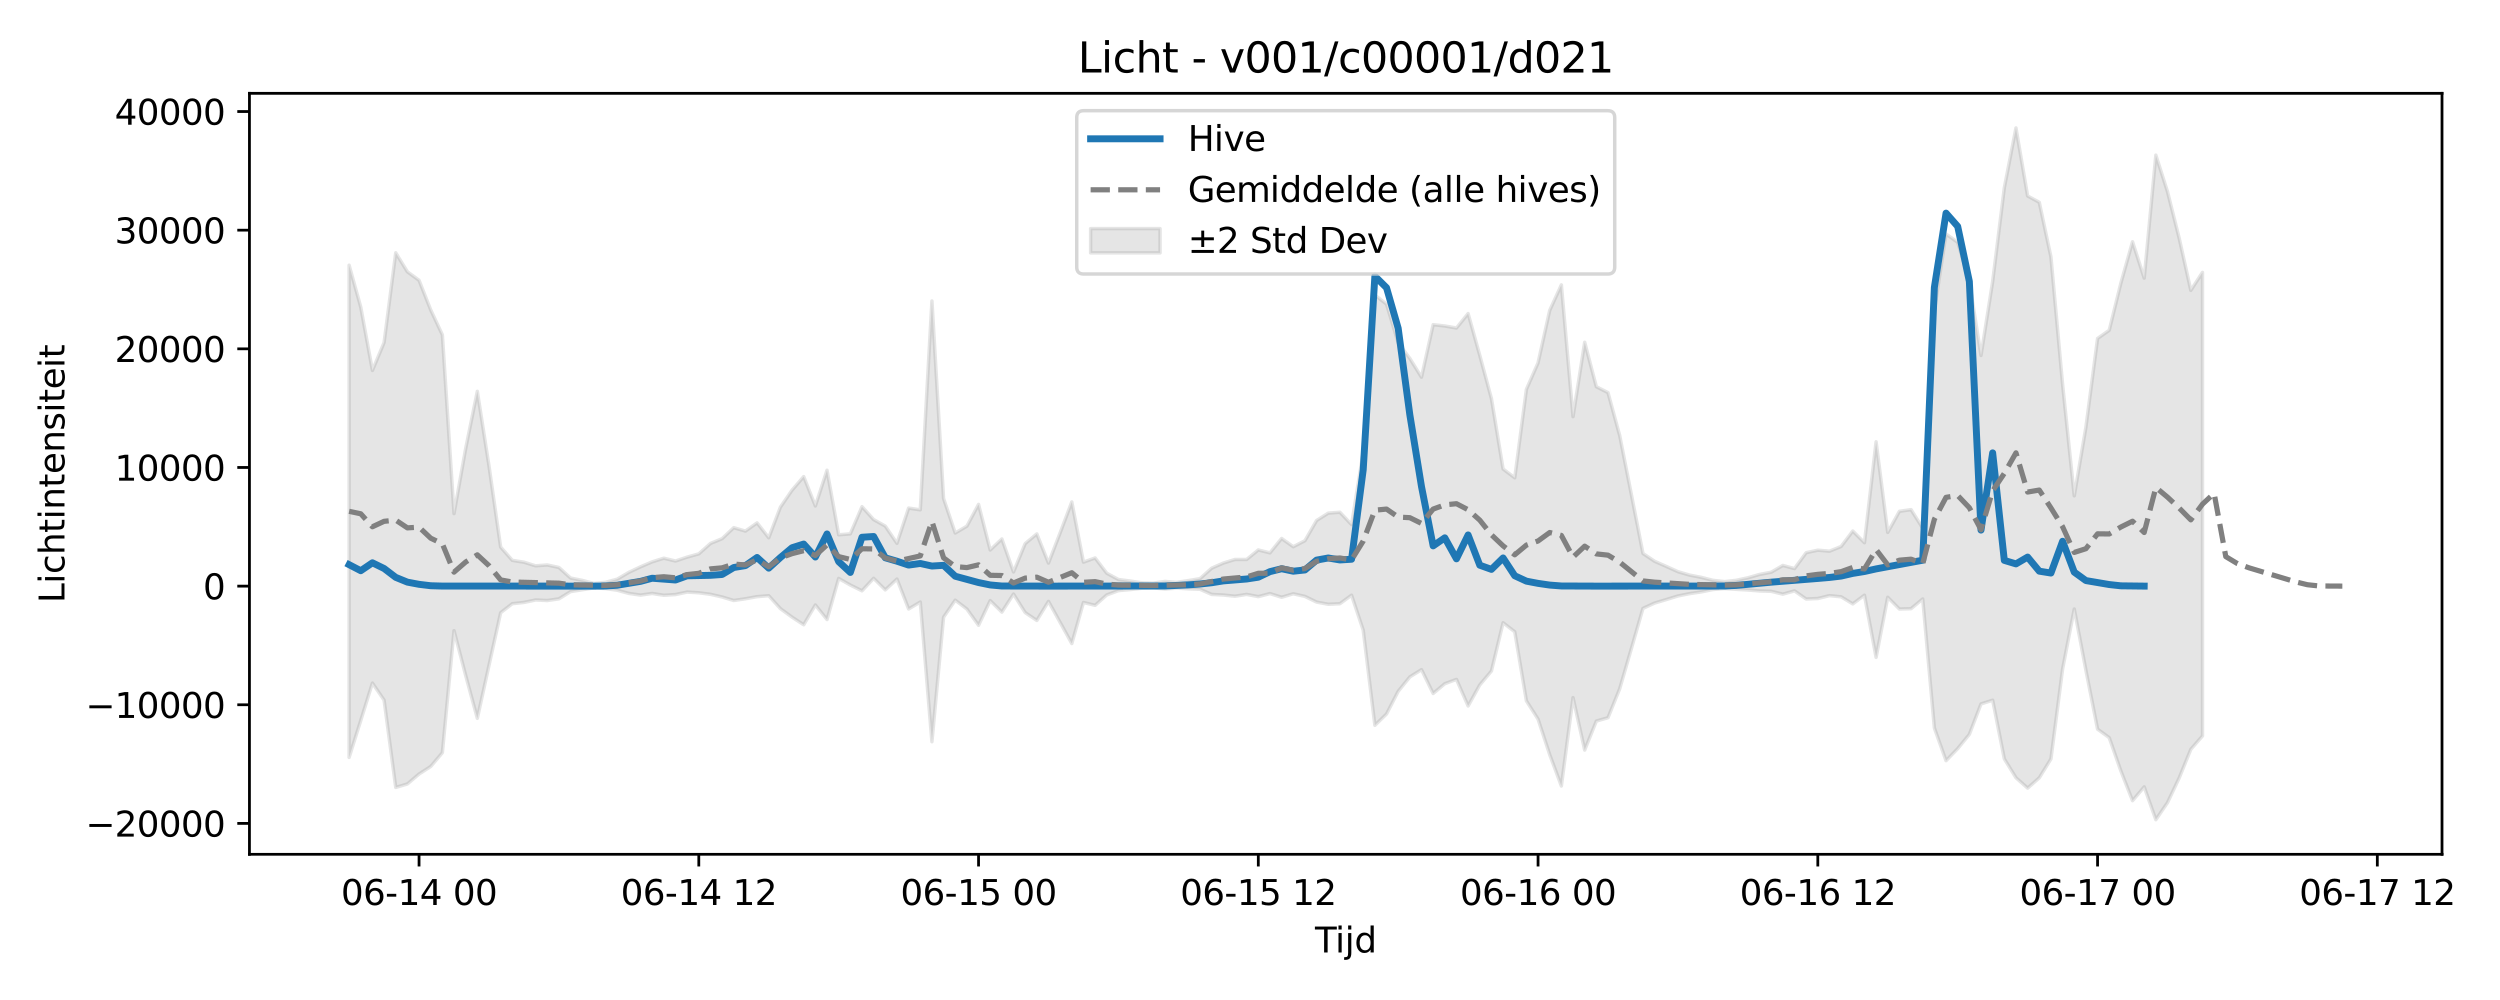<?xml version="1.0" encoding="utf-8" standalone="no"?>
<!DOCTYPE svg PUBLIC "-//W3C//DTD SVG 1.1//EN"
  "http://www.w3.org/Graphics/SVG/1.1/DTD/svg11.dtd">
<svg xmlns:xlink="http://www.w3.org/1999/xlink" width="720pt" height="288pt" viewBox="0 0 720 288" xmlns="http://www.w3.org/2000/svg" version="1.1">
 <defs>
  <style type="text/css">*{stroke-linejoin: round; stroke-linecap: butt}</style>
 </defs>
 <g id="figure_1">
  <g id="patch_1">
   <path d="M 0 288 
L 720 288 
L 720 0 
L 0 0 
z
" style="fill: #ffffff"/>
  </g>
  <g id="axes_1">
   <g id="patch_2">
    <path d="M 71.84 246.04 
L 703.299 246.04 
L 703.299 26.88 
L 71.84 26.88 
z
" style="fill: #ffffff"/>
   </g>
   <g id="FillBetweenPolyCollection_1">
    <defs>
     <path id="m03d4651eb2" d="M 100.543 -211.62 
L 100.543 -69.861 
L 103.9 -80.513 
L 107.257 -91.273 
L 110.614 -86.37 
L 113.971 -61.217 
L 117.328 -62.223 
L 120.685 -65.077 
L 124.042 -67.25 
L 127.399 -71.212 
L 130.756 -106.373 
L 134.113 -93.468 
L 137.47 -81.125 
L 140.827 -96.358 
L 144.184 -111.532 
L 147.541 -114.137 
L 150.898 -114.496 
L 154.255 -115.208 
L 157.612 -115.042 
L 160.969 -115.535 
L 164.326 -117.62 
L 167.683 -118.155 
L 171.041 -118.686 
L 174.398 -118.492 
L 177.755 -118.012 
L 181.112 -117.095 
L 184.469 -116.61 
L 187.826 -117.082 
L 191.183 -116.559 
L 194.54 -116.765 
L 197.897 -117.484 
L 201.254 -117.279 
L 204.611 -116.839 
L 207.968 -116.068 
L 211.325 -115.056 
L 214.682 -115.552 
L 218.039 -116.162 
L 221.396 -116.434 
L 224.753 -112.716 
L 228.11 -110.261 
L 231.467 -108.065 
L 234.824 -113.762 
L 238.181 -109.57 
L 241.538 -121.41 
L 244.895 -119.507 
L 248.252 -117.844 
L 251.609 -121.451 
L 254.966 -118.106 
L 258.324 -121.234 
L 261.681 -112.611 
L 265.038 -114.618 
L 268.395 -74.378 
L 271.752 -110.25 
L 275.109 -115.155 
L 278.466 -112.595 
L 281.823 -107.914 
L 285.18 -115.03 
L 288.537 -111.712 
L 291.894 -116.92 
L 295.251 -111.573 
L 298.608 -109.309 
L 301.965 -114.801 
L 305.322 -108.74 
L 308.679 -102.659 
L 312.036 -114.487 
L 315.393 -113.664 
L 318.75 -116.665 
L 322.107 -117.897 
L 325.464 -118.2 
L 328.821 -118.581 
L 332.178 -118.687 
L 335.535 -118.357 
L 338.892 -118.63 
L 342.25 -118.407 
L 345.607 -118.287 
L 348.964 -116.803 
L 352.321 -116.635 
L 355.678 -116.285 
L 359.035 -116.811 
L 362.392 -116.166 
L 365.749 -117.049 
L 369.106 -115.983 
L 372.463 -116.992 
L 375.82 -116.238 
L 379.177 -114.603 
L 382.534 -113.967 
L 385.891 -114.124 
L 389.248 -116.587 
L 392.605 -106.515 
L 395.962 -79.109 
L 399.319 -82.362 
L 402.676 -88.894 
L 406.033 -93.043 
L 409.39 -95.142 
L 412.747 -88.27 
L 416.104 -91.09 
L 419.461 -92.335 
L 422.818 -84.683 
L 426.176 -90.737 
L 429.533 -94.744 
L 432.89 -108.651 
L 436.247 -106.047 
L 439.604 -86.151 
L 442.961 -80.887 
L 446.318 -70.666 
L 449.675 -61.631 
L 453.032 -87.084 
L 456.389 -71.981 
L 459.746 -80.326 
L 463.103 -81.302 
L 466.46 -89.608 
L 469.817 -101.139 
L 473.174 -112.784 
L 476.531 -114.318 
L 479.888 -115.324 
L 483.245 -116.359 
L 486.602 -117.036 
L 489.959 -117.527 
L 493.316 -118.218 
L 496.673 -118.494 
L 500.03 -118.268 
L 503.387 -118.079 
L 506.744 -117.798 
L 510.101 -117.703 
L 513.459 -116.878 
L 516.816 -117.828 
L 520.173 -115.484 
L 523.53 -115.628 
L 526.887 -116.454 
L 530.244 -116.121 
L 533.601 -114.074 
L 536.958 -116.587 
L 540.315 -98.667 
L 543.672 -115.979 
L 547.029 -112.597 
L 550.386 -112.692 
L 553.743 -115.501 
L 557.1 -78.341 
L 560.457 -68.92 
L 563.814 -72.391 
L 567.171 -76.503 
L 570.528 -85.272 
L 573.885 -86.346 
L 577.242 -69.448 
L 580.599 -64.003 
L 583.956 -61.027 
L 587.313 -63.995 
L 590.67 -69.428 
L 594.027 -95.313 
L 597.385 -112.607 
L 600.742 -94.965 
L 604.099 -77.996 
L 607.456 -75.56 
L 610.813 -65.965 
L 614.17 -57.398 
L 617.527 -61.376 
L 620.884 -51.922 
L 624.241 -56.845 
L 627.598 -63.935 
L 630.955 -72.19 
L 634.312 -76.044 
L 634.312 -209.554 
L 634.312 -209.554 
L 630.955 -204.375 
L 627.598 -219.443 
L 624.241 -232.795 
L 620.884 -243.323 
L 617.527 -207.906 
L 614.17 -218.376 
L 610.813 -206.476 
L 607.456 -192.883 
L 604.099 -190.521 
L 600.742 -164.98 
L 597.385 -145.197 
L 594.027 -177.292 
L 590.67 -214.006 
L 587.313 -229.735 
L 583.956 -231.558 
L 580.599 -251.158 
L 577.242 -233.904 
L 573.885 -206.949 
L 570.528 -185.611 
L 567.171 -207.057 
L 563.814 -218.211 
L 560.457 -220.609 
L 557.1 -198.549 
L 553.743 -135.871 
L 550.386 -141.226 
L 547.029 -140.741 
L 543.672 -134.667 
L 540.315 -160.769 
L 536.958 -131.689 
L 533.601 -135.063 
L 530.244 -130.611 
L 526.887 -129.257 
L 523.53 -129.551 
L 520.173 -128.822 
L 516.816 -124.25 
L 513.459 -125.152 
L 510.101 -123.2 
L 506.744 -122.559 
L 503.387 -121.594 
L 500.03 -120.87 
L 496.673 -120.494 
L 493.316 -120.869 
L 489.959 -121.724 
L 486.602 -122.374 
L 483.245 -123.36 
L 479.888 -124.877 
L 476.531 -126.352 
L 473.174 -128.601 
L 469.817 -145.674 
L 466.46 -162.605 
L 463.103 -174.928 
L 459.746 -176.627 
L 456.389 -189.43 
L 453.032 -167.997 
L 449.675 -205.956 
L 446.318 -198.613 
L 442.961 -183.508 
L 439.604 -175.869 
L 436.247 -150.389 
L 432.89 -152.933 
L 429.533 -173.211 
L 426.176 -185.658 
L 422.818 -197.7 
L 419.461 -193.532 
L 416.104 -194.117 
L 412.747 -194.499 
L 409.39 -179.364 
L 406.033 -184.769 
L 402.676 -189.268 
L 399.319 -200.409 
L 395.962 -203.023 
L 392.605 -157.842 
L 389.248 -136.916 
L 385.891 -140.475 
L 382.534 -140.217 
L 379.177 -138.1 
L 375.82 -132.276 
L 372.463 -130.544 
L 369.106 -132.926 
L 365.749 -128.777 
L 362.392 -129.619 
L 359.035 -126.873 
L 355.678 -126.873 
L 352.321 -125.84 
L 348.964 -124.367 
L 345.607 -121.353 
L 342.25 -120.795 
L 338.892 -120.29 
L 335.535 -120.551 
L 332.178 -120.069 
L 328.821 -120.153 
L 325.464 -120.669 
L 322.107 -121.104 
L 318.75 -122.91 
L 315.393 -127.311 
L 312.036 -126.105 
L 308.679 -143.445 
L 305.322 -134.554 
L 301.965 -125.829 
L 298.608 -134.235 
L 295.251 -131.439 
L 291.894 -123.272 
L 288.537 -132.784 
L 285.18 -129.601 
L 281.823 -142.739 
L 278.466 -136.473 
L 275.109 -134.488 
L 271.752 -144.431 
L 268.395 -201.32 
L 265.038 -141.171 
L 261.681 -141.674 
L 258.324 -131.524 
L 254.966 -136.486 
L 251.609 -138.359 
L 248.252 -142.077 
L 244.895 -134.256 
L 241.538 -133.977 
L 238.181 -152.573 
L 234.824 -142.286 
L 231.467 -150.743 
L 228.11 -146.834 
L 224.753 -141.931 
L 221.396 -133.119 
L 218.039 -137.416 
L 214.682 -135.043 
L 211.325 -136.033 
L 207.968 -132.862 
L 204.611 -131.481 
L 201.254 -128.49 
L 197.897 -127.55 
L 194.54 -126.428 
L 191.183 -127.236 
L 187.826 -126.19 
L 184.469 -124.753 
L 181.112 -123.166 
L 177.755 -121.198 
L 174.398 -120.301 
L 171.041 -119.973 
L 167.683 -120.855 
L 164.326 -121.525 
L 160.969 -124.567 
L 157.612 -125.29 
L 154.255 -125.047 
L 150.898 -126.09 
L 147.541 -126.617 
L 144.184 -130.446 
L 140.827 -153.831 
L 137.47 -175.294 
L 134.113 -158.822 
L 130.756 -140.078 
L 127.399 -191.568 
L 124.042 -198.759 
L 120.685 -207.275 
L 117.328 -209.727 
L 113.971 -215.197 
L 110.614 -189.35 
L 107.257 -181.314 
L 103.9 -199.551 
L 100.543 -211.62 
z
" style="stroke: #808080; stroke-opacity: 0.2"/>
    </defs>
    <g clip-path="url(#paff074bd10)">
     <use xlink:href="#m03d4651eb2" x="0" y="288" style="fill: #808080; fill-opacity: 0.2; stroke: #808080; stroke-opacity: 0.2"/>
    </g>
   </g>
   <g id="matplotlib.axis_1">
    <g id="xtick_1">
     <g id="line2d_1">
      <defs>
       <path id="mab33d8d52a" d="M 0 0 
L 0 3.5 
" style="stroke: #000000; stroke-width: 0.8"/>
      </defs>
      <g>
       <use xlink:href="#mab33d8d52a" x="120.685" y="246.04" style="stroke: #000000; stroke-width: 0.8"/>
      </g>
     </g>
     <g id="text_1">
      <!-- 06-14 00 -->
      <g transform="translate(98.204 260.638) scale(0.1 -0.1)">
       <defs>
        <path id="DejaVuSans-30" d="M 2034 4250 
Q 1547 4250 1301 3770 
Q 1056 3291 1056 2328 
Q 1056 1369 1301 889 
Q 1547 409 2034 409 
Q 2525 409 2770 889 
Q 3016 1369 3016 2328 
Q 3016 3291 2770 3770 
Q 2525 4250 2034 4250 
z
M 2034 4750 
Q 2819 4750 3233 4129 
Q 3647 3509 3647 2328 
Q 3647 1150 3233 529 
Q 2819 -91 2034 -91 
Q 1250 -91 836 529 
Q 422 1150 422 2328 
Q 422 3509 836 4129 
Q 1250 4750 2034 4750 
z
" transform="scale(0.016)"/>
        <path id="DejaVuSans-36" d="M 2113 2584 
Q 1688 2584 1439 2293 
Q 1191 2003 1191 1497 
Q 1191 994 1439 701 
Q 1688 409 2113 409 
Q 2538 409 2786 701 
Q 3034 994 3034 1497 
Q 3034 2003 2786 2293 
Q 2538 2584 2113 2584 
z
M 3366 4563 
L 3366 3988 
Q 3128 4100 2886 4159 
Q 2644 4219 2406 4219 
Q 1781 4219 1451 3797 
Q 1122 3375 1075 2522 
Q 1259 2794 1537 2939 
Q 1816 3084 2150 3084 
Q 2853 3084 3261 2657 
Q 3669 2231 3669 1497 
Q 3669 778 3244 343 
Q 2819 -91 2113 -91 
Q 1303 -91 875 529 
Q 447 1150 447 2328 
Q 447 3434 972 4092 
Q 1497 4750 2381 4750 
Q 2619 4750 2861 4703 
Q 3103 4656 3366 4563 
z
" transform="scale(0.016)"/>
        <path id="DejaVuSans-2d" d="M 313 2009 
L 1997 2009 
L 1997 1497 
L 313 1497 
L 313 2009 
z
" transform="scale(0.016)"/>
        <path id="DejaVuSans-31" d="M 794 531 
L 1825 531 
L 1825 4091 
L 703 3866 
L 703 4441 
L 1819 4666 
L 2450 4666 
L 2450 531 
L 3481 531 
L 3481 0 
L 794 0 
L 794 531 
z
" transform="scale(0.016)"/>
        <path id="DejaVuSans-34" d="M 2419 4116 
L 825 1625 
L 2419 1625 
L 2419 4116 
z
M 2253 4666 
L 3047 4666 
L 3047 1625 
L 3713 1625 
L 3713 1100 
L 3047 1100 
L 3047 0 
L 2419 0 
L 2419 1100 
L 313 1100 
L 313 1709 
L 2253 4666 
z
" transform="scale(0.016)"/>
        <path id="DejaVuSans-20" transform="scale(0.016)"/>
       </defs>
       <use xlink:href="#DejaVuSans-30"/>
       <use xlink:href="#DejaVuSans-36" transform="translate(63.623 0)"/>
       <use xlink:href="#DejaVuSans-2d" transform="translate(127.246 0)"/>
       <use xlink:href="#DejaVuSans-31" transform="translate(163.33 0)"/>
       <use xlink:href="#DejaVuSans-34" transform="translate(226.953 0)"/>
       <use xlink:href="#DejaVuSans-20" transform="translate(290.576 0)"/>
       <use xlink:href="#DejaVuSans-30" transform="translate(322.363 0)"/>
       <use xlink:href="#DejaVuSans-30" transform="translate(385.986 0)"/>
      </g>
     </g>
    </g>
    <g id="xtick_2">
     <g id="line2d_2">
      <g>
       <use xlink:href="#mab33d8d52a" x="201.254" y="246.04" style="stroke: #000000; stroke-width: 0.8"/>
      </g>
     </g>
     <g id="text_2">
      <!-- 06-14 12 -->
      <g transform="translate(178.773 260.638) scale(0.1 -0.1)">
       <defs>
        <path id="DejaVuSans-32" d="M 1228 531 
L 3431 531 
L 3431 0 
L 469 0 
L 469 531 
Q 828 903 1448 1529 
Q 2069 2156 2228 2338 
Q 2531 2678 2651 2914 
Q 2772 3150 2772 3378 
Q 2772 3750 2511 3984 
Q 2250 4219 1831 4219 
Q 1534 4219 1204 4116 
Q 875 4013 500 3803 
L 500 4441 
Q 881 4594 1212 4672 
Q 1544 4750 1819 4750 
Q 2544 4750 2975 4387 
Q 3406 4025 3406 3419 
Q 3406 3131 3298 2873 
Q 3191 2616 2906 2266 
Q 2828 2175 2409 1742 
Q 1991 1309 1228 531 
z
" transform="scale(0.016)"/>
       </defs>
       <use xlink:href="#DejaVuSans-30"/>
       <use xlink:href="#DejaVuSans-36" transform="translate(63.623 0)"/>
       <use xlink:href="#DejaVuSans-2d" transform="translate(127.246 0)"/>
       <use xlink:href="#DejaVuSans-31" transform="translate(163.33 0)"/>
       <use xlink:href="#DejaVuSans-34" transform="translate(226.953 0)"/>
       <use xlink:href="#DejaVuSans-20" transform="translate(290.576 0)"/>
       <use xlink:href="#DejaVuSans-31" transform="translate(322.363 0)"/>
       <use xlink:href="#DejaVuSans-32" transform="translate(385.986 0)"/>
      </g>
     </g>
    </g>
    <g id="xtick_3">
     <g id="line2d_3">
      <g>
       <use xlink:href="#mab33d8d52a" x="281.823" y="246.04" style="stroke: #000000; stroke-width: 0.8"/>
      </g>
     </g>
     <g id="text_3">
      <!-- 06-15 00 -->
      <g transform="translate(259.342 260.638) scale(0.1 -0.1)">
       <defs>
        <path id="DejaVuSans-35" d="M 691 4666 
L 3169 4666 
L 3169 4134 
L 1269 4134 
L 1269 2991 
Q 1406 3038 1543 3061 
Q 1681 3084 1819 3084 
Q 2600 3084 3056 2656 
Q 3513 2228 3513 1497 
Q 3513 744 3044 326 
Q 2575 -91 1722 -91 
Q 1428 -91 1123 -41 
Q 819 9 494 109 
L 494 744 
Q 775 591 1075 516 
Q 1375 441 1709 441 
Q 2250 441 2565 725 
Q 2881 1009 2881 1497 
Q 2881 1984 2565 2268 
Q 2250 2553 1709 2553 
Q 1456 2553 1204 2497 
Q 953 2441 691 2322 
L 691 4666 
z
" transform="scale(0.016)"/>
       </defs>
       <use xlink:href="#DejaVuSans-30"/>
       <use xlink:href="#DejaVuSans-36" transform="translate(63.623 0)"/>
       <use xlink:href="#DejaVuSans-2d" transform="translate(127.246 0)"/>
       <use xlink:href="#DejaVuSans-31" transform="translate(163.33 0)"/>
       <use xlink:href="#DejaVuSans-35" transform="translate(226.953 0)"/>
       <use xlink:href="#DejaVuSans-20" transform="translate(290.576 0)"/>
       <use xlink:href="#DejaVuSans-30" transform="translate(322.363 0)"/>
       <use xlink:href="#DejaVuSans-30" transform="translate(385.986 0)"/>
      </g>
     </g>
    </g>
    <g id="xtick_4">
     <g id="line2d_4">
      <g>
       <use xlink:href="#mab33d8d52a" x="362.392" y="246.04" style="stroke: #000000; stroke-width: 0.8"/>
      </g>
     </g>
     <g id="text_4">
      <!-- 06-15 12 -->
      <g transform="translate(339.911 260.638) scale(0.1 -0.1)">
       <use xlink:href="#DejaVuSans-30"/>
       <use xlink:href="#DejaVuSans-36" transform="translate(63.623 0)"/>
       <use xlink:href="#DejaVuSans-2d" transform="translate(127.246 0)"/>
       <use xlink:href="#DejaVuSans-31" transform="translate(163.33 0)"/>
       <use xlink:href="#DejaVuSans-35" transform="translate(226.953 0)"/>
       <use xlink:href="#DejaVuSans-20" transform="translate(290.576 0)"/>
       <use xlink:href="#DejaVuSans-31" transform="translate(322.363 0)"/>
       <use xlink:href="#DejaVuSans-32" transform="translate(385.986 0)"/>
      </g>
     </g>
    </g>
    <g id="xtick_5">
     <g id="line2d_5">
      <g>
       <use xlink:href="#mab33d8d52a" x="442.961" y="246.04" style="stroke: #000000; stroke-width: 0.8"/>
      </g>
     </g>
     <g id="text_5">
      <!-- 06-16 00 -->
      <g transform="translate(420.48 260.638) scale(0.1 -0.1)">
       <use xlink:href="#DejaVuSans-30"/>
       <use xlink:href="#DejaVuSans-36" transform="translate(63.623 0)"/>
       <use xlink:href="#DejaVuSans-2d" transform="translate(127.246 0)"/>
       <use xlink:href="#DejaVuSans-31" transform="translate(163.33 0)"/>
       <use xlink:href="#DejaVuSans-36" transform="translate(226.953 0)"/>
       <use xlink:href="#DejaVuSans-20" transform="translate(290.576 0)"/>
       <use xlink:href="#DejaVuSans-30" transform="translate(322.363 0)"/>
       <use xlink:href="#DejaVuSans-30" transform="translate(385.986 0)"/>
      </g>
     </g>
    </g>
    <g id="xtick_6">
     <g id="line2d_6">
      <g>
       <use xlink:href="#mab33d8d52a" x="523.53" y="246.04" style="stroke: #000000; stroke-width: 0.8"/>
      </g>
     </g>
     <g id="text_6">
      <!-- 06-16 12 -->
      <g transform="translate(501.049 260.638) scale(0.1 -0.1)">
       <use xlink:href="#DejaVuSans-30"/>
       <use xlink:href="#DejaVuSans-36" transform="translate(63.623 0)"/>
       <use xlink:href="#DejaVuSans-2d" transform="translate(127.246 0)"/>
       <use xlink:href="#DejaVuSans-31" transform="translate(163.33 0)"/>
       <use xlink:href="#DejaVuSans-36" transform="translate(226.953 0)"/>
       <use xlink:href="#DejaVuSans-20" transform="translate(290.576 0)"/>
       <use xlink:href="#DejaVuSans-31" transform="translate(322.363 0)"/>
       <use xlink:href="#DejaVuSans-32" transform="translate(385.986 0)"/>
      </g>
     </g>
    </g>
    <g id="xtick_7">
     <g id="line2d_7">
      <g>
       <use xlink:href="#mab33d8d52a" x="604.099" y="246.04" style="stroke: #000000; stroke-width: 0.8"/>
      </g>
     </g>
     <g id="text_7">
      <!-- 06-17 00 -->
      <g transform="translate(581.618 260.638) scale(0.1 -0.1)">
       <defs>
        <path id="DejaVuSans-37" d="M 525 4666 
L 3525 4666 
L 3525 4397 
L 1831 0 
L 1172 0 
L 2766 4134 
L 525 4134 
L 525 4666 
z
" transform="scale(0.016)"/>
       </defs>
       <use xlink:href="#DejaVuSans-30"/>
       <use xlink:href="#DejaVuSans-36" transform="translate(63.623 0)"/>
       <use xlink:href="#DejaVuSans-2d" transform="translate(127.246 0)"/>
       <use xlink:href="#DejaVuSans-31" transform="translate(163.33 0)"/>
       <use xlink:href="#DejaVuSans-37" transform="translate(226.953 0)"/>
       <use xlink:href="#DejaVuSans-20" transform="translate(290.576 0)"/>
       <use xlink:href="#DejaVuSans-30" transform="translate(322.363 0)"/>
       <use xlink:href="#DejaVuSans-30" transform="translate(385.986 0)"/>
      </g>
     </g>
    </g>
    <g id="xtick_8">
     <g id="line2d_8">
      <g>
       <use xlink:href="#mab33d8d52a" x="684.668" y="246.04" style="stroke: #000000; stroke-width: 0.8"/>
      </g>
     </g>
     <g id="text_8">
      <!-- 06-17 12 -->
      <g transform="translate(662.187 260.638) scale(0.1 -0.1)">
       <use xlink:href="#DejaVuSans-30"/>
       <use xlink:href="#DejaVuSans-36" transform="translate(63.623 0)"/>
       <use xlink:href="#DejaVuSans-2d" transform="translate(127.246 0)"/>
       <use xlink:href="#DejaVuSans-31" transform="translate(163.33 0)"/>
       <use xlink:href="#DejaVuSans-37" transform="translate(226.953 0)"/>
       <use xlink:href="#DejaVuSans-20" transform="translate(290.576 0)"/>
       <use xlink:href="#DejaVuSans-31" transform="translate(322.363 0)"/>
       <use xlink:href="#DejaVuSans-32" transform="translate(385.986 0)"/>
      </g>
     </g>
    </g>
    <g id="text_9">
     <!-- Tijd -->
     <g transform="translate(378.72 274.317) scale(0.1 -0.1)">
      <defs>
       <path id="DejaVuSans-54" d="M -19 4666 
L 3928 4666 
L 3928 4134 
L 2272 4134 
L 2272 0 
L 1638 0 
L 1638 4134 
L -19 4134 
L -19 4666 
z
" transform="scale(0.016)"/>
       <path id="DejaVuSans-69" d="M 603 3500 
L 1178 3500 
L 1178 0 
L 603 0 
L 603 3500 
z
M 603 4863 
L 1178 4863 
L 1178 4134 
L 603 4134 
L 603 4863 
z
" transform="scale(0.016)"/>
       <path id="DejaVuSans-6a" d="M 603 3500 
L 1178 3500 
L 1178 -63 
Q 1178 -731 923 -1031 
Q 669 -1331 103 -1331 
L -116 -1331 
L -116 -844 
L 38 -844 
Q 366 -844 484 -692 
Q 603 -541 603 -63 
L 603 3500 
z
M 603 4863 
L 1178 4863 
L 1178 4134 
L 603 4134 
L 603 4863 
z
" transform="scale(0.016)"/>
       <path id="DejaVuSans-64" d="M 2906 2969 
L 2906 4863 
L 3481 4863 
L 3481 0 
L 2906 0 
L 2906 525 
Q 2725 213 2448 61 
Q 2172 -91 1784 -91 
Q 1150 -91 751 415 
Q 353 922 353 1747 
Q 353 2572 751 3078 
Q 1150 3584 1784 3584 
Q 2172 3584 2448 3432 
Q 2725 3281 2906 2969 
z
M 947 1747 
Q 947 1113 1208 752 
Q 1469 391 1925 391 
Q 2381 391 2643 752 
Q 2906 1113 2906 1747 
Q 2906 2381 2643 2742 
Q 2381 3103 1925 3103 
Q 1469 3103 1208 2742 
Q 947 2381 947 1747 
z
" transform="scale(0.016)"/>
      </defs>
      <use xlink:href="#DejaVuSans-54"/>
      <use xlink:href="#DejaVuSans-69" transform="translate(57.959 0)"/>
      <use xlink:href="#DejaVuSans-6a" transform="translate(85.742 0)"/>
      <use xlink:href="#DejaVuSans-64" transform="translate(113.525 0)"/>
     </g>
    </g>
   </g>
   <g id="matplotlib.axis_2">
    <g id="ytick_1">
     <g id="line2d_9">
      <defs>
       <path id="m330a0e0209" d="M 0 0 
L -3.5 0 
" style="stroke: #000000; stroke-width: 0.8"/>
      </defs>
      <g>
       <use xlink:href="#m330a0e0209" x="71.84" y="237.143" style="stroke: #000000; stroke-width: 0.8"/>
      </g>
     </g>
     <g id="text_10">
      <!-- −20000 -->
      <g transform="translate(24.648 240.943) scale(0.1 -0.1)">
       <defs>
        <path id="DejaVuSans-2212" d="M 678 2272 
L 4684 2272 
L 4684 1741 
L 678 1741 
L 678 2272 
z
" transform="scale(0.016)"/>
       </defs>
       <use xlink:href="#DejaVuSans-2212"/>
       <use xlink:href="#DejaVuSans-32" transform="translate(83.789 0)"/>
       <use xlink:href="#DejaVuSans-30" transform="translate(147.412 0)"/>
       <use xlink:href="#DejaVuSans-30" transform="translate(211.035 0)"/>
       <use xlink:href="#DejaVuSans-30" transform="translate(274.658 0)"/>
       <use xlink:href="#DejaVuSans-30" transform="translate(338.281 0)"/>
      </g>
     </g>
    </g>
    <g id="ytick_2">
     <g id="line2d_10">
      <g>
       <use xlink:href="#m330a0e0209" x="71.84" y="202.973" style="stroke: #000000; stroke-width: 0.8"/>
      </g>
     </g>
     <g id="text_11">
      <!-- −10000 -->
      <g transform="translate(24.648 206.772) scale(0.1 -0.1)">
       <use xlink:href="#DejaVuSans-2212"/>
       <use xlink:href="#DejaVuSans-31" transform="translate(83.789 0)"/>
       <use xlink:href="#DejaVuSans-30" transform="translate(147.412 0)"/>
       <use xlink:href="#DejaVuSans-30" transform="translate(211.035 0)"/>
       <use xlink:href="#DejaVuSans-30" transform="translate(274.658 0)"/>
       <use xlink:href="#DejaVuSans-30" transform="translate(338.281 0)"/>
      </g>
     </g>
    </g>
    <g id="ytick_3">
     <g id="line2d_11">
      <g>
       <use xlink:href="#m330a0e0209" x="71.84" y="168.802" style="stroke: #000000; stroke-width: 0.8"/>
      </g>
     </g>
     <g id="text_12">
      <!-- 0 -->
      <g transform="translate(58.477 172.601) scale(0.1 -0.1)">
       <use xlink:href="#DejaVuSans-30"/>
      </g>
     </g>
    </g>
    <g id="ytick_4">
     <g id="line2d_12">
      <g>
       <use xlink:href="#m330a0e0209" x="71.84" y="134.632" style="stroke: #000000; stroke-width: 0.8"/>
      </g>
     </g>
     <g id="text_13">
      <!-- 10000 -->
      <g transform="translate(33.028 138.431) scale(0.1 -0.1)">
       <use xlink:href="#DejaVuSans-31"/>
       <use xlink:href="#DejaVuSans-30" transform="translate(63.623 0)"/>
       <use xlink:href="#DejaVuSans-30" transform="translate(127.246 0)"/>
       <use xlink:href="#DejaVuSans-30" transform="translate(190.869 0)"/>
       <use xlink:href="#DejaVuSans-30" transform="translate(254.492 0)"/>
      </g>
     </g>
    </g>
    <g id="ytick_5">
     <g id="line2d_13">
      <g>
       <use xlink:href="#m330a0e0209" x="71.84" y="100.461" style="stroke: #000000; stroke-width: 0.8"/>
      </g>
     </g>
     <g id="text_14">
      <!-- 20000 -->
      <g transform="translate(33.028 104.26) scale(0.1 -0.1)">
       <use xlink:href="#DejaVuSans-32"/>
       <use xlink:href="#DejaVuSans-30" transform="translate(63.623 0)"/>
       <use xlink:href="#DejaVuSans-30" transform="translate(127.246 0)"/>
       <use xlink:href="#DejaVuSans-30" transform="translate(190.869 0)"/>
       <use xlink:href="#DejaVuSans-30" transform="translate(254.492 0)"/>
      </g>
     </g>
    </g>
    <g id="ytick_6">
     <g id="line2d_14">
      <g>
       <use xlink:href="#m330a0e0209" x="71.84" y="66.291" style="stroke: #000000; stroke-width: 0.8"/>
      </g>
     </g>
     <g id="text_15">
      <!-- 30000 -->
      <g transform="translate(33.028 70.09) scale(0.1 -0.1)">
       <defs>
        <path id="DejaVuSans-33" d="M 2597 2516 
Q 3050 2419 3304 2112 
Q 3559 1806 3559 1356 
Q 3559 666 3084 287 
Q 2609 -91 1734 -91 
Q 1441 -91 1130 -33 
Q 819 25 488 141 
L 488 750 
Q 750 597 1062 519 
Q 1375 441 1716 441 
Q 2309 441 2620 675 
Q 2931 909 2931 1356 
Q 2931 1769 2642 2001 
Q 2353 2234 1838 2234 
L 1294 2234 
L 1294 2753 
L 1863 2753 
Q 2328 2753 2575 2939 
Q 2822 3125 2822 3475 
Q 2822 3834 2567 4026 
Q 2313 4219 1838 4219 
Q 1578 4219 1281 4162 
Q 984 4106 628 3988 
L 628 4550 
Q 988 4650 1302 4700 
Q 1616 4750 1894 4750 
Q 2613 4750 3031 4423 
Q 3450 4097 3450 3541 
Q 3450 3153 3228 2886 
Q 3006 2619 2597 2516 
z
" transform="scale(0.016)"/>
       </defs>
       <use xlink:href="#DejaVuSans-33"/>
       <use xlink:href="#DejaVuSans-30" transform="translate(63.623 0)"/>
       <use xlink:href="#DejaVuSans-30" transform="translate(127.246 0)"/>
       <use xlink:href="#DejaVuSans-30" transform="translate(190.869 0)"/>
       <use xlink:href="#DejaVuSans-30" transform="translate(254.492 0)"/>
      </g>
     </g>
    </g>
    <g id="ytick_7">
     <g id="line2d_15">
      <g>
       <use xlink:href="#m330a0e0209" x="71.84" y="32.12" style="stroke: #000000; stroke-width: 0.8"/>
      </g>
     </g>
     <g id="text_16">
      <!-- 40000 -->
      <g transform="translate(33.028 35.919) scale(0.1 -0.1)">
       <use xlink:href="#DejaVuSans-34"/>
       <use xlink:href="#DejaVuSans-30" transform="translate(63.623 0)"/>
       <use xlink:href="#DejaVuSans-30" transform="translate(127.246 0)"/>
       <use xlink:href="#DejaVuSans-30" transform="translate(190.869 0)"/>
       <use xlink:href="#DejaVuSans-30" transform="translate(254.492 0)"/>
      </g>
     </g>
    </g>
    <g id="text_17">
     <!-- Lichtintensiteit -->
     <g transform="translate(18.568 173.656) rotate(-90) scale(0.1 -0.1)">
      <defs>
       <path id="DejaVuSans-4c" d="M 628 4666 
L 1259 4666 
L 1259 531 
L 3531 531 
L 3531 0 
L 628 0 
L 628 4666 
z
" transform="scale(0.016)"/>
       <path id="DejaVuSans-63" d="M 3122 3366 
L 3122 2828 
Q 2878 2963 2633 3030 
Q 2388 3097 2138 3097 
Q 1578 3097 1268 2742 
Q 959 2388 959 1747 
Q 959 1106 1268 751 
Q 1578 397 2138 397 
Q 2388 397 2633 464 
Q 2878 531 3122 666 
L 3122 134 
Q 2881 22 2623 -34 
Q 2366 -91 2075 -91 
Q 1284 -91 818 406 
Q 353 903 353 1747 
Q 353 2603 823 3093 
Q 1294 3584 2113 3584 
Q 2378 3584 2631 3529 
Q 2884 3475 3122 3366 
z
" transform="scale(0.016)"/>
       <path id="DejaVuSans-68" d="M 3513 2113 
L 3513 0 
L 2938 0 
L 2938 2094 
Q 2938 2591 2744 2837 
Q 2550 3084 2163 3084 
Q 1697 3084 1428 2787 
Q 1159 2491 1159 1978 
L 1159 0 
L 581 0 
L 581 4863 
L 1159 4863 
L 1159 2956 
Q 1366 3272 1645 3428 
Q 1925 3584 2291 3584 
Q 2894 3584 3203 3211 
Q 3513 2838 3513 2113 
z
" transform="scale(0.016)"/>
       <path id="DejaVuSans-74" d="M 1172 4494 
L 1172 3500 
L 2356 3500 
L 2356 3053 
L 1172 3053 
L 1172 1153 
Q 1172 725 1289 603 
Q 1406 481 1766 481 
L 2356 481 
L 2356 0 
L 1766 0 
Q 1100 0 847 248 
Q 594 497 594 1153 
L 594 3053 
L 172 3053 
L 172 3500 
L 594 3500 
L 594 4494 
L 1172 4494 
z
" transform="scale(0.016)"/>
       <path id="DejaVuSans-6e" d="M 3513 2113 
L 3513 0 
L 2938 0 
L 2938 2094 
Q 2938 2591 2744 2837 
Q 2550 3084 2163 3084 
Q 1697 3084 1428 2787 
Q 1159 2491 1159 1978 
L 1159 0 
L 581 0 
L 581 3500 
L 1159 3500 
L 1159 2956 
Q 1366 3272 1645 3428 
Q 1925 3584 2291 3584 
Q 2894 3584 3203 3211 
Q 3513 2838 3513 2113 
z
" transform="scale(0.016)"/>
       <path id="DejaVuSans-65" d="M 3597 1894 
L 3597 1613 
L 953 1613 
Q 991 1019 1311 708 
Q 1631 397 2203 397 
Q 2534 397 2845 478 
Q 3156 559 3463 722 
L 3463 178 
Q 3153 47 2828 -22 
Q 2503 -91 2169 -91 
Q 1331 -91 842 396 
Q 353 884 353 1716 
Q 353 2575 817 3079 
Q 1281 3584 2069 3584 
Q 2775 3584 3186 3129 
Q 3597 2675 3597 1894 
z
M 3022 2063 
Q 3016 2534 2758 2815 
Q 2500 3097 2075 3097 
Q 1594 3097 1305 2825 
Q 1016 2553 972 2059 
L 3022 2063 
z
" transform="scale(0.016)"/>
       <path id="DejaVuSans-73" d="M 2834 3397 
L 2834 2853 
Q 2591 2978 2328 3040 
Q 2066 3103 1784 3103 
Q 1356 3103 1142 2972 
Q 928 2841 928 2578 
Q 928 2378 1081 2264 
Q 1234 2150 1697 2047 
L 1894 2003 
Q 2506 1872 2764 1633 
Q 3022 1394 3022 966 
Q 3022 478 2636 193 
Q 2250 -91 1575 -91 
Q 1294 -91 989 -36 
Q 684 19 347 128 
L 347 722 
Q 666 556 975 473 
Q 1284 391 1588 391 
Q 1994 391 2212 530 
Q 2431 669 2431 922 
Q 2431 1156 2273 1281 
Q 2116 1406 1581 1522 
L 1381 1569 
Q 847 1681 609 1914 
Q 372 2147 372 2553 
Q 372 3047 722 3315 
Q 1072 3584 1716 3584 
Q 2034 3584 2315 3537 
Q 2597 3491 2834 3397 
z
" transform="scale(0.016)"/>
      </defs>
      <use xlink:href="#DejaVuSans-4c"/>
      <use xlink:href="#DejaVuSans-69" transform="translate(55.713 0)"/>
      <use xlink:href="#DejaVuSans-63" transform="translate(83.496 0)"/>
      <use xlink:href="#DejaVuSans-68" transform="translate(138.477 0)"/>
      <use xlink:href="#DejaVuSans-74" transform="translate(201.855 0)"/>
      <use xlink:href="#DejaVuSans-69" transform="translate(241.064 0)"/>
      <use xlink:href="#DejaVuSans-6e" transform="translate(268.848 0)"/>
      <use xlink:href="#DejaVuSans-74" transform="translate(332.227 0)"/>
      <use xlink:href="#DejaVuSans-65" transform="translate(371.436 0)"/>
      <use xlink:href="#DejaVuSans-6e" transform="translate(432.959 0)"/>
      <use xlink:href="#DejaVuSans-73" transform="translate(496.338 0)"/>
      <use xlink:href="#DejaVuSans-69" transform="translate(548.438 0)"/>
      <use xlink:href="#DejaVuSans-74" transform="translate(576.221 0)"/>
      <use xlink:href="#DejaVuSans-65" transform="translate(615.43 0)"/>
      <use xlink:href="#DejaVuSans-69" transform="translate(676.953 0)"/>
      <use xlink:href="#DejaVuSans-74" transform="translate(704.736 0)"/>
     </g>
    </g>
   </g>
   <g id="line2d_16">
    <path d="M 100.543 162.623 
L 103.9 164.366 
L 107.257 162.084 
L 110.614 163.726 
L 113.971 166.281 
L 117.328 167.653 
L 120.685 168.287 
L 124.042 168.691 
L 127.399 168.788 
L 171.041 168.801 
L 174.398 168.773 
L 177.755 168.548 
L 184.469 167.434 
L 187.826 166.53 
L 194.54 167.042 
L 197.897 165.833 
L 204.611 165.692 
L 207.968 165.451 
L 211.325 163.442 
L 214.682 162.896 
L 218.039 160.556 
L 221.396 163.624 
L 224.753 160.567 
L 228.11 157.75 
L 231.467 156.689 
L 234.824 160.424 
L 238.181 153.781 
L 241.538 161.752 
L 244.895 164.862 
L 248.252 154.729 
L 251.609 154.511 
L 254.966 160.646 
L 258.324 161.626 
L 261.681 162.746 
L 265.038 162.28 
L 268.395 163.022 
L 271.752 162.814 
L 275.109 165.956 
L 281.823 167.775 
L 285.18 168.464 
L 288.537 168.77 
L 301.965 168.802 
L 335.535 168.761 
L 342.25 168.443 
L 345.607 168.194 
L 348.964 167.831 
L 352.321 167.297 
L 359.035 166.751 
L 362.392 166.236 
L 365.749 164.63 
L 369.106 163.796 
L 372.463 164.509 
L 375.82 164.148 
L 379.177 161.31 
L 382.534 160.7 
L 385.891 161.27 
L 389.248 161.063 
L 392.605 135.283 
L 395.962 79.533 
L 399.319 82.865 
L 402.676 94.535 
L 406.033 119.468 
L 409.39 140.128 
L 412.747 157.213 
L 416.104 154.896 
L 419.461 160.94 
L 422.818 154.065 
L 426.176 162.778 
L 429.533 163.982 
L 432.89 160.691 
L 436.247 165.818 
L 439.604 167.371 
L 442.961 168.012 
L 446.318 168.501 
L 449.675 168.76 
L 459.746 168.802 
L 496.673 168.775 
L 500.03 168.6 
L 510.101 167.665 
L 523.53 166.593 
L 526.887 166.308 
L 530.244 165.911 
L 533.601 165.139 
L 536.958 164.595 
L 540.315 163.844 
L 553.743 161.342 
L 557.1 82.765 
L 560.457 61.387 
L 563.814 65.206 
L 567.171 81.049 
L 570.528 152.665 
L 573.885 130.427 
L 577.242 161.39 
L 580.599 162.402 
L 583.956 160.44 
L 587.313 164.498 
L 590.67 165.038 
L 594.027 155.886 
L 597.385 164.773 
L 600.742 167.205 
L 607.456 168.348 
L 610.813 168.717 
L 617.527 168.802 
L 617.527 168.802 
" clip-path="url(#paff074bd10)" style="fill: none; stroke: #1f77b4; stroke-width: 2; stroke-linecap: square"/>
   </g>
   <g id="line2d_17">
    <path d="M 100.543 147.26 
L 103.9 147.968 
L 107.257 151.707 
L 110.614 150.14 
L 113.971 149.793 
L 117.328 152.025 
L 120.685 151.824 
L 124.042 154.995 
L 127.399 156.61 
L 130.756 164.774 
L 134.113 161.855 
L 137.47 159.79 
L 140.827 162.906 
L 144.184 167.011 
L 147.541 167.623 
L 160.969 167.949 
L 164.326 168.428 
L 174.398 168.604 
L 177.755 168.395 
L 184.469 167.319 
L 187.826 166.364 
L 191.183 166.102 
L 194.54 166.404 
L 197.897 165.483 
L 201.254 165.116 
L 204.611 163.84 
L 207.968 163.535 
L 211.325 162.455 
L 214.682 162.702 
L 218.039 161.211 
L 221.396 163.223 
L 224.753 160.676 
L 228.11 159.452 
L 231.467 158.596 
L 234.824 159.976 
L 238.181 156.929 
L 241.538 160.306 
L 244.895 161.119 
L 248.252 158.039 
L 251.609 158.095 
L 254.966 160.704 
L 258.324 161.621 
L 265.038 160.105 
L 268.395 150.151 
L 271.752 160.659 
L 275.109 163.179 
L 278.466 163.466 
L 281.823 162.673 
L 285.18 165.684 
L 288.537 165.752 
L 291.894 167.904 
L 295.251 166.494 
L 298.608 166.228 
L 301.965 167.685 
L 308.679 164.948 
L 312.036 167.704 
L 315.393 167.513 
L 318.75 168.212 
L 322.107 168.499 
L 332.178 168.622 
L 342.25 168.399 
L 345.607 168.18 
L 352.321 166.763 
L 359.035 166.158 
L 362.392 165.108 
L 365.749 165.087 
L 369.106 163.545 
L 372.463 164.232 
L 375.82 163.743 
L 379.177 161.648 
L 382.534 160.908 
L 385.891 160.701 
L 389.248 161.249 
L 392.605 155.822 
L 395.962 146.934 
L 399.319 146.614 
L 402.676 148.919 
L 406.033 149.094 
L 409.39 150.747 
L 412.747 146.616 
L 416.104 145.396 
L 419.461 145.066 
L 422.818 146.808 
L 426.176 149.803 
L 429.533 154.022 
L 432.89 157.208 
L 436.247 159.782 
L 439.604 156.99 
L 442.961 155.803 
L 446.318 153.361 
L 449.675 154.206 
L 453.032 160.459 
L 456.389 157.294 
L 459.746 159.523 
L 463.103 159.885 
L 466.46 161.893 
L 473.174 167.308 
L 476.531 167.665 
L 486.602 168.295 
L 496.673 168.506 
L 500.03 168.431 
L 510.101 167.549 
L 513.459 166.985 
L 516.816 166.961 
L 520.173 165.847 
L 523.53 165.41 
L 526.887 165.144 
L 530.244 164.634 
L 533.601 163.431 
L 536.958 163.862 
L 540.315 158.282 
L 543.672 162.677 
L 547.029 161.331 
L 550.386 161.041 
L 553.743 162.314 
L 557.1 149.555 
L 560.457 143.235 
L 563.814 142.699 
L 567.171 146.22 
L 570.528 152.559 
L 573.885 141.352 
L 577.242 136.324 
L 580.599 130.419 
L 583.956 141.707 
L 587.313 141.135 
L 590.67 146.283 
L 594.027 151.697 
L 597.385 159.098 
L 600.742 158.027 
L 604.099 153.741 
L 607.456 153.778 
L 610.813 151.779 
L 614.17 150.113 
L 617.527 153.359 
L 620.884 140.378 
L 624.241 143.18 
L 627.598 146.311 
L 630.955 149.717 
L 634.312 145.201 
L 637.669 142.074 
L 641.026 160.302 
L 644.383 162.322 
L 647.74 163.54 
L 661.168 167.58 
L 664.525 168.4 
L 667.882 168.761 
L 674.596 168.802 
L 674.596 168.802 
" clip-path="url(#paff074bd10)" style="fill: none; stroke-dasharray: 5.55,2.4; stroke-dashoffset: 0; stroke: #808080; stroke-width: 1.5"/>
   </g>
   <g id="patch_3">
    <path d="M 71.84 246.04 
L 71.84 26.88 
" style="fill: none; stroke: #000000; stroke-width: 0.8; stroke-linejoin: miter; stroke-linecap: square"/>
   </g>
   <g id="patch_4">
    <path d="M 703.299 246.04 
L 703.299 26.88 
" style="fill: none; stroke: #000000; stroke-width: 0.8; stroke-linejoin: miter; stroke-linecap: square"/>
   </g>
   <g id="patch_5">
    <path d="M 71.84 246.04 
L 703.299 246.04 
" style="fill: none; stroke: #000000; stroke-width: 0.8; stroke-linejoin: miter; stroke-linecap: square"/>
   </g>
   <g id="patch_6">
    <path d="M 71.84 26.88 
L 703.299 26.88 
" style="fill: none; stroke: #000000; stroke-width: 0.8; stroke-linejoin: miter; stroke-linecap: square"/>
   </g>
   <g id="text_18">
    <!-- Licht - v001/c00001/d021 -->
    <g transform="translate(310.433 20.88) scale(0.12 -0.12)">
     <defs>
      <path id="DejaVuSans-76" d="M 191 3500 
L 800 3500 
L 1894 563 
L 2988 3500 
L 3597 3500 
L 2284 0 
L 1503 0 
L 191 3500 
z
" transform="scale(0.016)"/>
      <path id="DejaVuSans-2f" d="M 1625 4666 
L 2156 4666 
L 531 -594 
L 0 -594 
L 1625 4666 
z
" transform="scale(0.016)"/>
     </defs>
     <use xlink:href="#DejaVuSans-4c"/>
     <use xlink:href="#DejaVuSans-69" transform="translate(55.713 0)"/>
     <use xlink:href="#DejaVuSans-63" transform="translate(83.496 0)"/>
     <use xlink:href="#DejaVuSans-68" transform="translate(138.477 0)"/>
     <use xlink:href="#DejaVuSans-74" transform="translate(201.855 0)"/>
     <use xlink:href="#DejaVuSans-20" transform="translate(241.064 0)"/>
     <use xlink:href="#DejaVuSans-2d" transform="translate(272.852 0)"/>
     <use xlink:href="#DejaVuSans-20" transform="translate(308.936 0)"/>
     <use xlink:href="#DejaVuSans-76" transform="translate(340.723 0)"/>
     <use xlink:href="#DejaVuSans-30" transform="translate(399.902 0)"/>
     <use xlink:href="#DejaVuSans-30" transform="translate(463.525 0)"/>
     <use xlink:href="#DejaVuSans-31" transform="translate(527.148 0)"/>
     <use xlink:href="#DejaVuSans-2f" transform="translate(590.771 0)"/>
     <use xlink:href="#DejaVuSans-63" transform="translate(624.463 0)"/>
     <use xlink:href="#DejaVuSans-30" transform="translate(679.443 0)"/>
     <use xlink:href="#DejaVuSans-30" transform="translate(743.066 0)"/>
     <use xlink:href="#DejaVuSans-30" transform="translate(806.689 0)"/>
     <use xlink:href="#DejaVuSans-30" transform="translate(870.312 0)"/>
     <use xlink:href="#DejaVuSans-31" transform="translate(933.936 0)"/>
     <use xlink:href="#DejaVuSans-2f" transform="translate(997.559 0)"/>
     <use xlink:href="#DejaVuSans-64" transform="translate(1031.25 0)"/>
     <use xlink:href="#DejaVuSans-30" transform="translate(1094.727 0)"/>
     <use xlink:href="#DejaVuSans-32" transform="translate(1158.35 0)"/>
     <use xlink:href="#DejaVuSans-31" transform="translate(1221.973 0)"/>
    </g>
   </g>
   <g id="legend_1">
    <g id="patch_7">
     <path d="M 312.098 78.914 
L 463.041 78.914 
Q 465.041 78.914 465.041 76.914 
L 465.041 33.88 
Q 465.041 31.88 463.041 31.88 
L 312.098 31.88 
Q 310.098 31.88 310.098 33.88 
L 310.098 76.914 
Q 310.098 78.914 312.098 78.914 
z
" style="fill: #ffffff; opacity: 0.8; stroke: #cccccc; stroke-linejoin: miter"/>
    </g>
    <g id="line2d_18">
     <path d="M 314.098 39.978 
L 324.098 39.978 
L 334.098 39.978 
" style="fill: none; stroke: #1f77b4; stroke-width: 2; stroke-linecap: square"/>
    </g>
    <g id="text_19">
     <!-- Hive -->
     <g transform="translate(342.098 43.478) scale(0.1 -0.1)">
      <defs>
       <path id="DejaVuSans-48" d="M 628 4666 
L 1259 4666 
L 1259 2753 
L 3553 2753 
L 3553 4666 
L 4184 4666 
L 4184 0 
L 3553 0 
L 3553 2222 
L 1259 2222 
L 1259 0 
L 628 0 
L 628 4666 
z
" transform="scale(0.016)"/>
      </defs>
      <use xlink:href="#DejaVuSans-48"/>
      <use xlink:href="#DejaVuSans-69" transform="translate(75.195 0)"/>
      <use xlink:href="#DejaVuSans-76" transform="translate(102.979 0)"/>
      <use xlink:href="#DejaVuSans-65" transform="translate(162.158 0)"/>
     </g>
    </g>
    <g id="line2d_19">
     <path d="M 314.098 54.657 
L 324.098 54.657 
L 334.098 54.657 
" style="fill: none; stroke-dasharray: 5.55,2.4; stroke-dashoffset: 0; stroke: #808080; stroke-width: 1.5"/>
    </g>
    <g id="text_20">
     <!-- Gemiddelde (alle hives) -->
     <g transform="translate(342.098 58.157) scale(0.1 -0.1)">
      <defs>
       <path id="DejaVuSans-47" d="M 3809 666 
L 3809 1919 
L 2778 1919 
L 2778 2438 
L 4434 2438 
L 4434 434 
Q 4069 175 3628 42 
Q 3188 -91 2688 -91 
Q 1594 -91 976 548 
Q 359 1188 359 2328 
Q 359 3472 976 4111 
Q 1594 4750 2688 4750 
Q 3144 4750 3555 4637 
Q 3966 4525 4313 4306 
L 4313 3634 
Q 3963 3931 3569 4081 
Q 3175 4231 2741 4231 
Q 1884 4231 1454 3753 
Q 1025 3275 1025 2328 
Q 1025 1384 1454 906 
Q 1884 428 2741 428 
Q 3075 428 3337 486 
Q 3600 544 3809 666 
z
" transform="scale(0.016)"/>
       <path id="DejaVuSans-6d" d="M 3328 2828 
Q 3544 3216 3844 3400 
Q 4144 3584 4550 3584 
Q 5097 3584 5394 3201 
Q 5691 2819 5691 2113 
L 5691 0 
L 5113 0 
L 5113 2094 
Q 5113 2597 4934 2840 
Q 4756 3084 4391 3084 
Q 3944 3084 3684 2787 
Q 3425 2491 3425 1978 
L 3425 0 
L 2847 0 
L 2847 2094 
Q 2847 2600 2669 2842 
Q 2491 3084 2119 3084 
Q 1678 3084 1418 2786 
Q 1159 2488 1159 1978 
L 1159 0 
L 581 0 
L 581 3500 
L 1159 3500 
L 1159 2956 
Q 1356 3278 1631 3431 
Q 1906 3584 2284 3584 
Q 2666 3584 2933 3390 
Q 3200 3197 3328 2828 
z
" transform="scale(0.016)"/>
       <path id="DejaVuSans-6c" d="M 603 4863 
L 1178 4863 
L 1178 0 
L 603 0 
L 603 4863 
z
" transform="scale(0.016)"/>
       <path id="DejaVuSans-28" d="M 1984 4856 
Q 1566 4138 1362 3434 
Q 1159 2731 1159 2009 
Q 1159 1288 1364 580 
Q 1569 -128 1984 -844 
L 1484 -844 
Q 1016 -109 783 600 
Q 550 1309 550 2009 
Q 550 2706 781 3412 
Q 1013 4119 1484 4856 
L 1984 4856 
z
" transform="scale(0.016)"/>
       <path id="DejaVuSans-61" d="M 2194 1759 
Q 1497 1759 1228 1600 
Q 959 1441 959 1056 
Q 959 750 1161 570 
Q 1363 391 1709 391 
Q 2188 391 2477 730 
Q 2766 1069 2766 1631 
L 2766 1759 
L 2194 1759 
z
M 3341 1997 
L 3341 0 
L 2766 0 
L 2766 531 
Q 2569 213 2275 61 
Q 1981 -91 1556 -91 
Q 1019 -91 701 211 
Q 384 513 384 1019 
Q 384 1609 779 1909 
Q 1175 2209 1959 2209 
L 2766 2209 
L 2766 2266 
Q 2766 2663 2505 2880 
Q 2244 3097 1772 3097 
Q 1472 3097 1187 3025 
Q 903 2953 641 2809 
L 641 3341 
Q 956 3463 1253 3523 
Q 1550 3584 1831 3584 
Q 2591 3584 2966 3190 
Q 3341 2797 3341 1997 
z
" transform="scale(0.016)"/>
       <path id="DejaVuSans-29" d="M 513 4856 
L 1013 4856 
Q 1481 4119 1714 3412 
Q 1947 2706 1947 2009 
Q 1947 1309 1714 600 
Q 1481 -109 1013 -844 
L 513 -844 
Q 928 -128 1133 580 
Q 1338 1288 1338 2009 
Q 1338 2731 1133 3434 
Q 928 4138 513 4856 
z
" transform="scale(0.016)"/>
      </defs>
      <use xlink:href="#DejaVuSans-47"/>
      <use xlink:href="#DejaVuSans-65" transform="translate(77.49 0)"/>
      <use xlink:href="#DejaVuSans-6d" transform="translate(139.014 0)"/>
      <use xlink:href="#DejaVuSans-69" transform="translate(236.426 0)"/>
      <use xlink:href="#DejaVuSans-64" transform="translate(264.209 0)"/>
      <use xlink:href="#DejaVuSans-64" transform="translate(327.686 0)"/>
      <use xlink:href="#DejaVuSans-65" transform="translate(391.162 0)"/>
      <use xlink:href="#DejaVuSans-6c" transform="translate(452.686 0)"/>
      <use xlink:href="#DejaVuSans-64" transform="translate(480.469 0)"/>
      <use xlink:href="#DejaVuSans-65" transform="translate(543.945 0)"/>
      <use xlink:href="#DejaVuSans-20" transform="translate(605.469 0)"/>
      <use xlink:href="#DejaVuSans-28" transform="translate(637.256 0)"/>
      <use xlink:href="#DejaVuSans-61" transform="translate(676.27 0)"/>
      <use xlink:href="#DejaVuSans-6c" transform="translate(737.549 0)"/>
      <use xlink:href="#DejaVuSans-6c" transform="translate(765.332 0)"/>
      <use xlink:href="#DejaVuSans-65" transform="translate(793.115 0)"/>
      <use xlink:href="#DejaVuSans-20" transform="translate(854.639 0)"/>
      <use xlink:href="#DejaVuSans-68" transform="translate(886.426 0)"/>
      <use xlink:href="#DejaVuSans-69" transform="translate(949.805 0)"/>
      <use xlink:href="#DejaVuSans-76" transform="translate(977.588 0)"/>
      <use xlink:href="#DejaVuSans-65" transform="translate(1036.768 0)"/>
      <use xlink:href="#DejaVuSans-73" transform="translate(1098.291 0)"/>
      <use xlink:href="#DejaVuSans-29" transform="translate(1150.391 0)"/>
     </g>
    </g>
    <g id="patch_8">
     <path d="M 314.098 72.835 
L 334.098 72.835 
L 334.098 65.835 
L 314.098 65.835 
z
" style="fill: #808080; fill-opacity: 0.2; stroke: #808080; stroke-opacity: 0.2; stroke-linejoin: miter"/>
    </g>
    <g id="text_21">
     <!-- ±2 Std Dev -->
     <g transform="translate(342.098 72.835) scale(0.1 -0.1)">
      <defs>
       <path id="DejaVuSans-b1" d="M 2944 4013 
L 2944 2803 
L 4684 2803 
L 4684 2272 
L 2944 2272 
L 2944 1063 
L 2419 1063 
L 2419 2272 
L 678 2272 
L 678 2803 
L 2419 2803 
L 2419 4013 
L 2944 4013 
z
M 678 531 
L 4684 531 
L 4684 0 
L 678 0 
L 678 531 
z
" transform="scale(0.016)"/>
       <path id="DejaVuSans-53" d="M 3425 4513 
L 3425 3897 
Q 3066 4069 2747 4153 
Q 2428 4238 2131 4238 
Q 1616 4238 1336 4038 
Q 1056 3838 1056 3469 
Q 1056 3159 1242 3001 
Q 1428 2844 1947 2747 
L 2328 2669 
Q 3034 2534 3370 2195 
Q 3706 1856 3706 1288 
Q 3706 609 3251 259 
Q 2797 -91 1919 -91 
Q 1588 -91 1214 -16 
Q 841 59 441 206 
L 441 856 
Q 825 641 1194 531 
Q 1563 422 1919 422 
Q 2459 422 2753 634 
Q 3047 847 3047 1241 
Q 3047 1584 2836 1778 
Q 2625 1972 2144 2069 
L 1759 2144 
Q 1053 2284 737 2584 
Q 422 2884 422 3419 
Q 422 4038 858 4394 
Q 1294 4750 2059 4750 
Q 2388 4750 2728 4690 
Q 3069 4631 3425 4513 
z
" transform="scale(0.016)"/>
       <path id="DejaVuSans-44" d="M 1259 4147 
L 1259 519 
L 2022 519 
Q 2988 519 3436 956 
Q 3884 1394 3884 2338 
Q 3884 3275 3436 3711 
Q 2988 4147 2022 4147 
L 1259 4147 
z
M 628 4666 
L 1925 4666 
Q 3281 4666 3915 4102 
Q 4550 3538 4550 2338 
Q 4550 1131 3912 565 
Q 3275 0 1925 0 
L 628 0 
L 628 4666 
z
" transform="scale(0.016)"/>
      </defs>
      <use xlink:href="#DejaVuSans-b1"/>
      <use xlink:href="#DejaVuSans-32" transform="translate(83.789 0)"/>
      <use xlink:href="#DejaVuSans-20" transform="translate(147.412 0)"/>
      <use xlink:href="#DejaVuSans-53" transform="translate(179.199 0)"/>
      <use xlink:href="#DejaVuSans-74" transform="translate(242.676 0)"/>
      <use xlink:href="#DejaVuSans-64" transform="translate(281.885 0)"/>
      <use xlink:href="#DejaVuSans-20" transform="translate(345.361 0)"/>
      <use xlink:href="#DejaVuSans-44" transform="translate(377.148 0)"/>
      <use xlink:href="#DejaVuSans-65" transform="translate(454.15 0)"/>
      <use xlink:href="#DejaVuSans-76" transform="translate(515.674 0)"/>
     </g>
    </g>
   </g>
  </g>
 </g>
 <defs>
  <clipPath id="paff074bd10">
   <rect x="71.84" y="26.88" width="631.459" height="219.16"/>
  </clipPath>
 </defs>
</svg>
